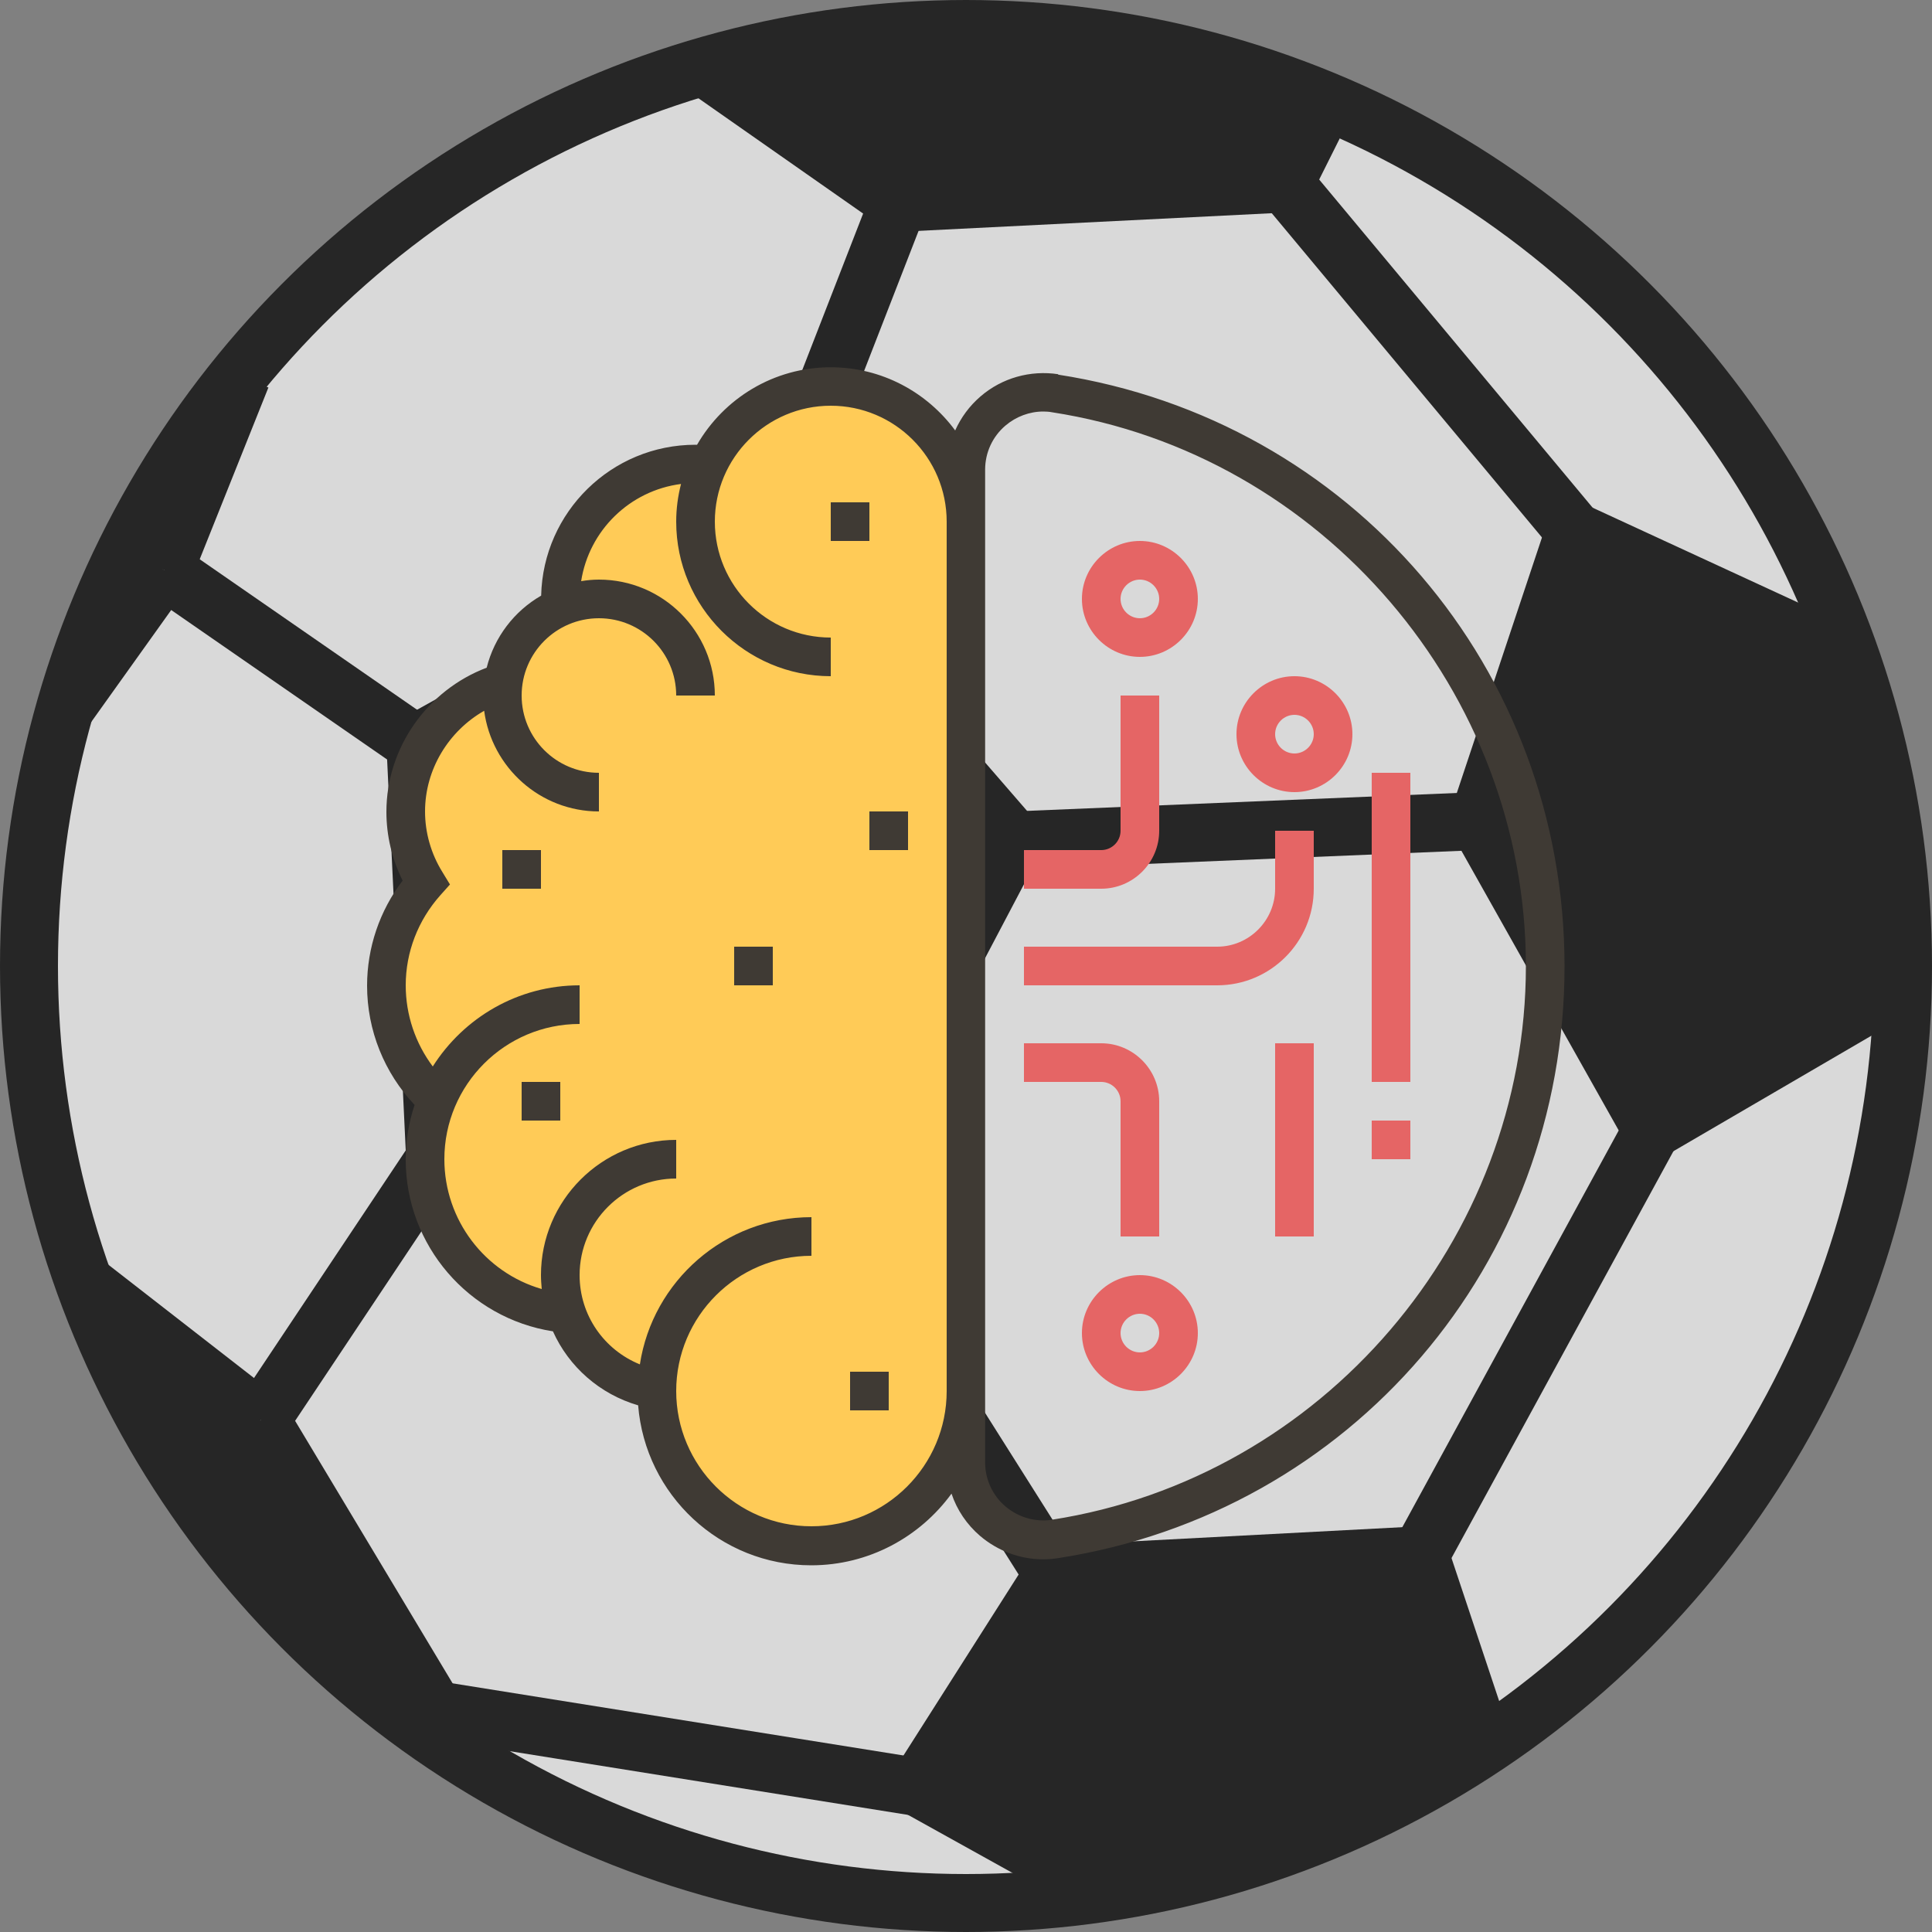 <?xml version="1.0" encoding="UTF-8"?>
<svg xmlns="http://www.w3.org/2000/svg" viewBox="0 0 100 100">
  <rect x="0" y="0" width="100" height="100" fill="#808080" stroke="none"/>
  <defs>
    <style>
      .c,.d,.e,.f{stroke:#000;stroke-miterlimit:10;}
      .c,.d,.f{stroke-width:3px;}.c,.e{fill:none;}
      .g{fill:#e56565;}.h{fill:#ffcb57;}.i{fill:#3f3a34;}
      .e{stroke-width:4px;}.j{opacity:.7;}.f{fill:#fff;}
    </style>
  </defs>
  <g id="a">
    <g class="j">
      <circle class="f" cx="50" cy="50" r="48.5"/>
      <line class="c" x1="46.5" y1="10.5" x2="39.5" y2="28.5"/>
      <line class="c" x1="8.5" y1="29.5" x2="21.5" y2="38.5"/>
      <line class="c" x1="23.5" y1="58.5" x2="13.5" y2="73.5"/>
      <line class="c" x1="42.5" y1="62.5" x2="54.5" y2="81.5"/>
      <line class="c" x1="85.5" y1="58.5" x2="73.5" y2="80.5"/>
      <line class="c" x1="52.5" y1="43.5" x2="76.5" y2="42.5"/>
      <line class="c" x1="66.5" y1="9.5" x2="81.5" y2="27.5"/>
      <line class="c" x1="22.5" y1="88.5" x2="47.5" y2="92.5"/>
      <polyline class="d" points="22.5 59.5 21.5 38.5 39.5 28.5 52.5 43.5 42.5 62.5 23.5 59.5"/>
      <line class="c" x1="4.5" y1="66.5" x2="13.5" y2="73.5"/>
      <line class="c" x1="22.5" y1="88.5" x2="13.5" y2="73.5"/>
      <line class="c" x1="3.5" y1="36.5" x2="8.5" y2="29.5"/>
      <line class="c" x1="12.5" y1="19.5" x2="8.5" y2="29.5"/>
      <polyline class="d" points="36.5 3.5 46.5 10.5 66.5 9.5 68.5 5.5"/>
      <polygon class="d" points="81.5 27.5 76.5 42.5 85.5 58.5 97.5 51.5 94.5 33.5 81.5 27.5"/>
      <line class="c" x1="36.5" y1="3.5" x2="68.5" y2="5.5"/>
      <line class="e" x1="6" y1="69" x2="22" y2="89"/>
      <polyline class="d" points="54.5 96.5 76.5 89.5 73.5 80.5 54.5 81.5 47.5 92.5 56.5 97.5"/>
    </g>
  </g>
  <g id="b">
    <g>
      <path class="h" d="M43,20c-2.81,0-5.23,1.66-6.34,4.05-.22-.02-.44-.05-.66-.05-3.87,0-7,3.13-7,7v.42c-1.57,.69-2.69,2.15-2.93,3.91l-.07-.04c-2.89,.86-5,3.54-5,6.71,0,1.35,.39,2.6,1.05,3.67-1.27,1.42-2.05,3.28-2.05,5.33,0,2.34,1.01,4.45,2.62,5.91-.4,.95-.62,1.99-.62,3.09,0,4.08,3.05,7.45,7,7.94h0v.06h.38c.71,2.02,2.46,3.55,4.62,3.92v-.18c.01,.09,0,.18,0,.27,0,4.42,3.58,8,8,8s8-3.58,8-8V27c0-3.87-3.13-7-7-7Zm-14,35.96v.04s0,0,0-.04Z"/>
      <path class="g" d="M57,46h-4v-2h4c.55,0,1-.45,1-1v-7h2v7c0,1.65-1.35,3-3,3Z"/>
      <path class="g" d="M59,34c-1.65,0-3-1.35-3-3s1.35-3,3-3,3,1.35,3,3-1.35,3-3,3Zm0-4c-.55,0-1,.45-1,1s.45,1,1,1,1-.45,1-1-.45-1-1-1Z"/>
      <path class="g" d="M60,64h-2v-7c0-.55-.45-1-1-1h-4v-2h4c1.65,0,3,1.35,3,3v7Z"/>
      <path class="g" d="M59,72c-1.65,0-3-1.35-3-3s1.35-3,3-3,3,1.35,3,3-1.35,3-3,3Zm0-4c-.55,0-1,.45-1,1s.45,1,1,1,1-.45,1-1-.45-1-1-1Z"/>
      <path class="g" d="M63,51h-10v-2h10c1.65,0,3-1.35,3-3v-3h2v3c0,2.76-2.24,5-5,5Z"/>
      <path class="g" d="M67,41c-1.65,0-3-1.35-3-3s1.35-3,3-3,3,1.35,3,3-1.35,3-3,3Zm0-4c-.55,0-1,.45-1,1s.45,1,1,1,1-.45,1-1-.45-1-1-1Z"/>
      <rect class="g" x="66" y="54" width="2" height="10"/>
      <rect class="g" x="71" y="40" width="2" height="16"/>
      <rect class="g" x="71" y="58" width="2" height="2"/>
      <g>
        <path class="i" d="M54.78,19.37c-1.45-.22-2.92,.19-4.03,1.15-.57,.49-1.01,1.09-1.31,1.76-1.46-1.98-3.8-3.27-6.44-3.27-2.96,0-5.54,1.62-6.92,4.01-.03,0-.05,0-.08,0-4.35,0-7.89,3.48-7.99,7.81-1.39,.8-2.42,2.14-2.82,3.73-3.07,1.16-5.19,4.14-5.19,7.46,0,1.24,.29,2.45,.84,3.56-1.19,1.56-1.84,3.47-1.84,5.44,0,2.31,.89,4.51,2.46,6.17-.3,.89-.46,1.84-.46,2.83,0,4.44,3.26,8.21,7.62,8.89,.82,1.83,2.42,3.25,4.41,3.83,.37,4.63,4.24,8.28,8.96,8.28,2.98,0,5.63-1.47,7.26-3.71,.28,.84,.79,1.6,1.48,2.19,.92,.78,2.07,1.21,3.26,1.21,.26,0,.51-.02,.77-.06,15.19-2.35,26.22-15.24,26.22-30.63s-11.03-28.28-26.22-30.63Zm-12.78,59.63c-3.86,0-7-3.14-7-7s3.14-7,7-7v-2c-4.49,0-8.22,3.31-8.88,7.62-1.85-.75-3.12-2.54-3.12-4.62,0-2.76,2.24-5,5-5v-2c-3.86,0-7,3.14-7,7,0,.24,.02,.48,.04,.72-2.94-.85-5.04-3.57-5.04-6.72,0-3.86,3.14-7,7-7v-2c-3.2,0-6,1.68-7.6,4.2-.9-1.2-1.4-2.67-1.4-4.2,0-1.72,.64-3.37,1.79-4.66l.5-.56-.39-.64c-.59-.95-.9-2.04-.9-3.14,0-2.18,1.22-4.16,3.06-5.21,.39,2.93,2.9,5.21,5.94,5.21v-2c-2.21,0-4-1.79-4-4s1.79-4,4-4,4,1.79,4,4h2c0-3.31-2.69-6-6-6-.31,0-.62,.03-.92,.08,.41-2.63,2.52-4.69,5.17-5.03-.16,.62-.25,1.27-.25,1.95,0,4.41,3.59,8,8,8v-2c-3.31,0-6-2.69-6-6s2.69-6,6-6,6,2.69,6,6v45c0,3.86-3.14,7-7,7Zm12.47-.34c-.87,.14-1.76-.12-2.43-.69-.67-.57-1.05-1.4-1.05-2.28V24.31c0-.88,.38-1.71,1.05-2.28,.55-.47,1.25-.73,1.96-.73,.15,0,.31,.01,.46,.04,13.98,2.16,24.52,14.48,24.52,28.66s-10.54,26.49-24.53,28.66Z"/>
        <rect class="i" x="43" y="26" width="2" height="2"/>
        <rect class="i" x="38" y="49" width="2" height="2"/>
        <rect class="i" x="44" y="71" width="2" height="2"/>
        <rect class="i" x="27" y="56" width="2" height="2"/>
        <rect class="i" x="45" y="42" width="2" height="2"/>
        <rect class="i" x="26" y="44" width="2" height="2"/>
      </g>
    </g>
  </g>
</svg>